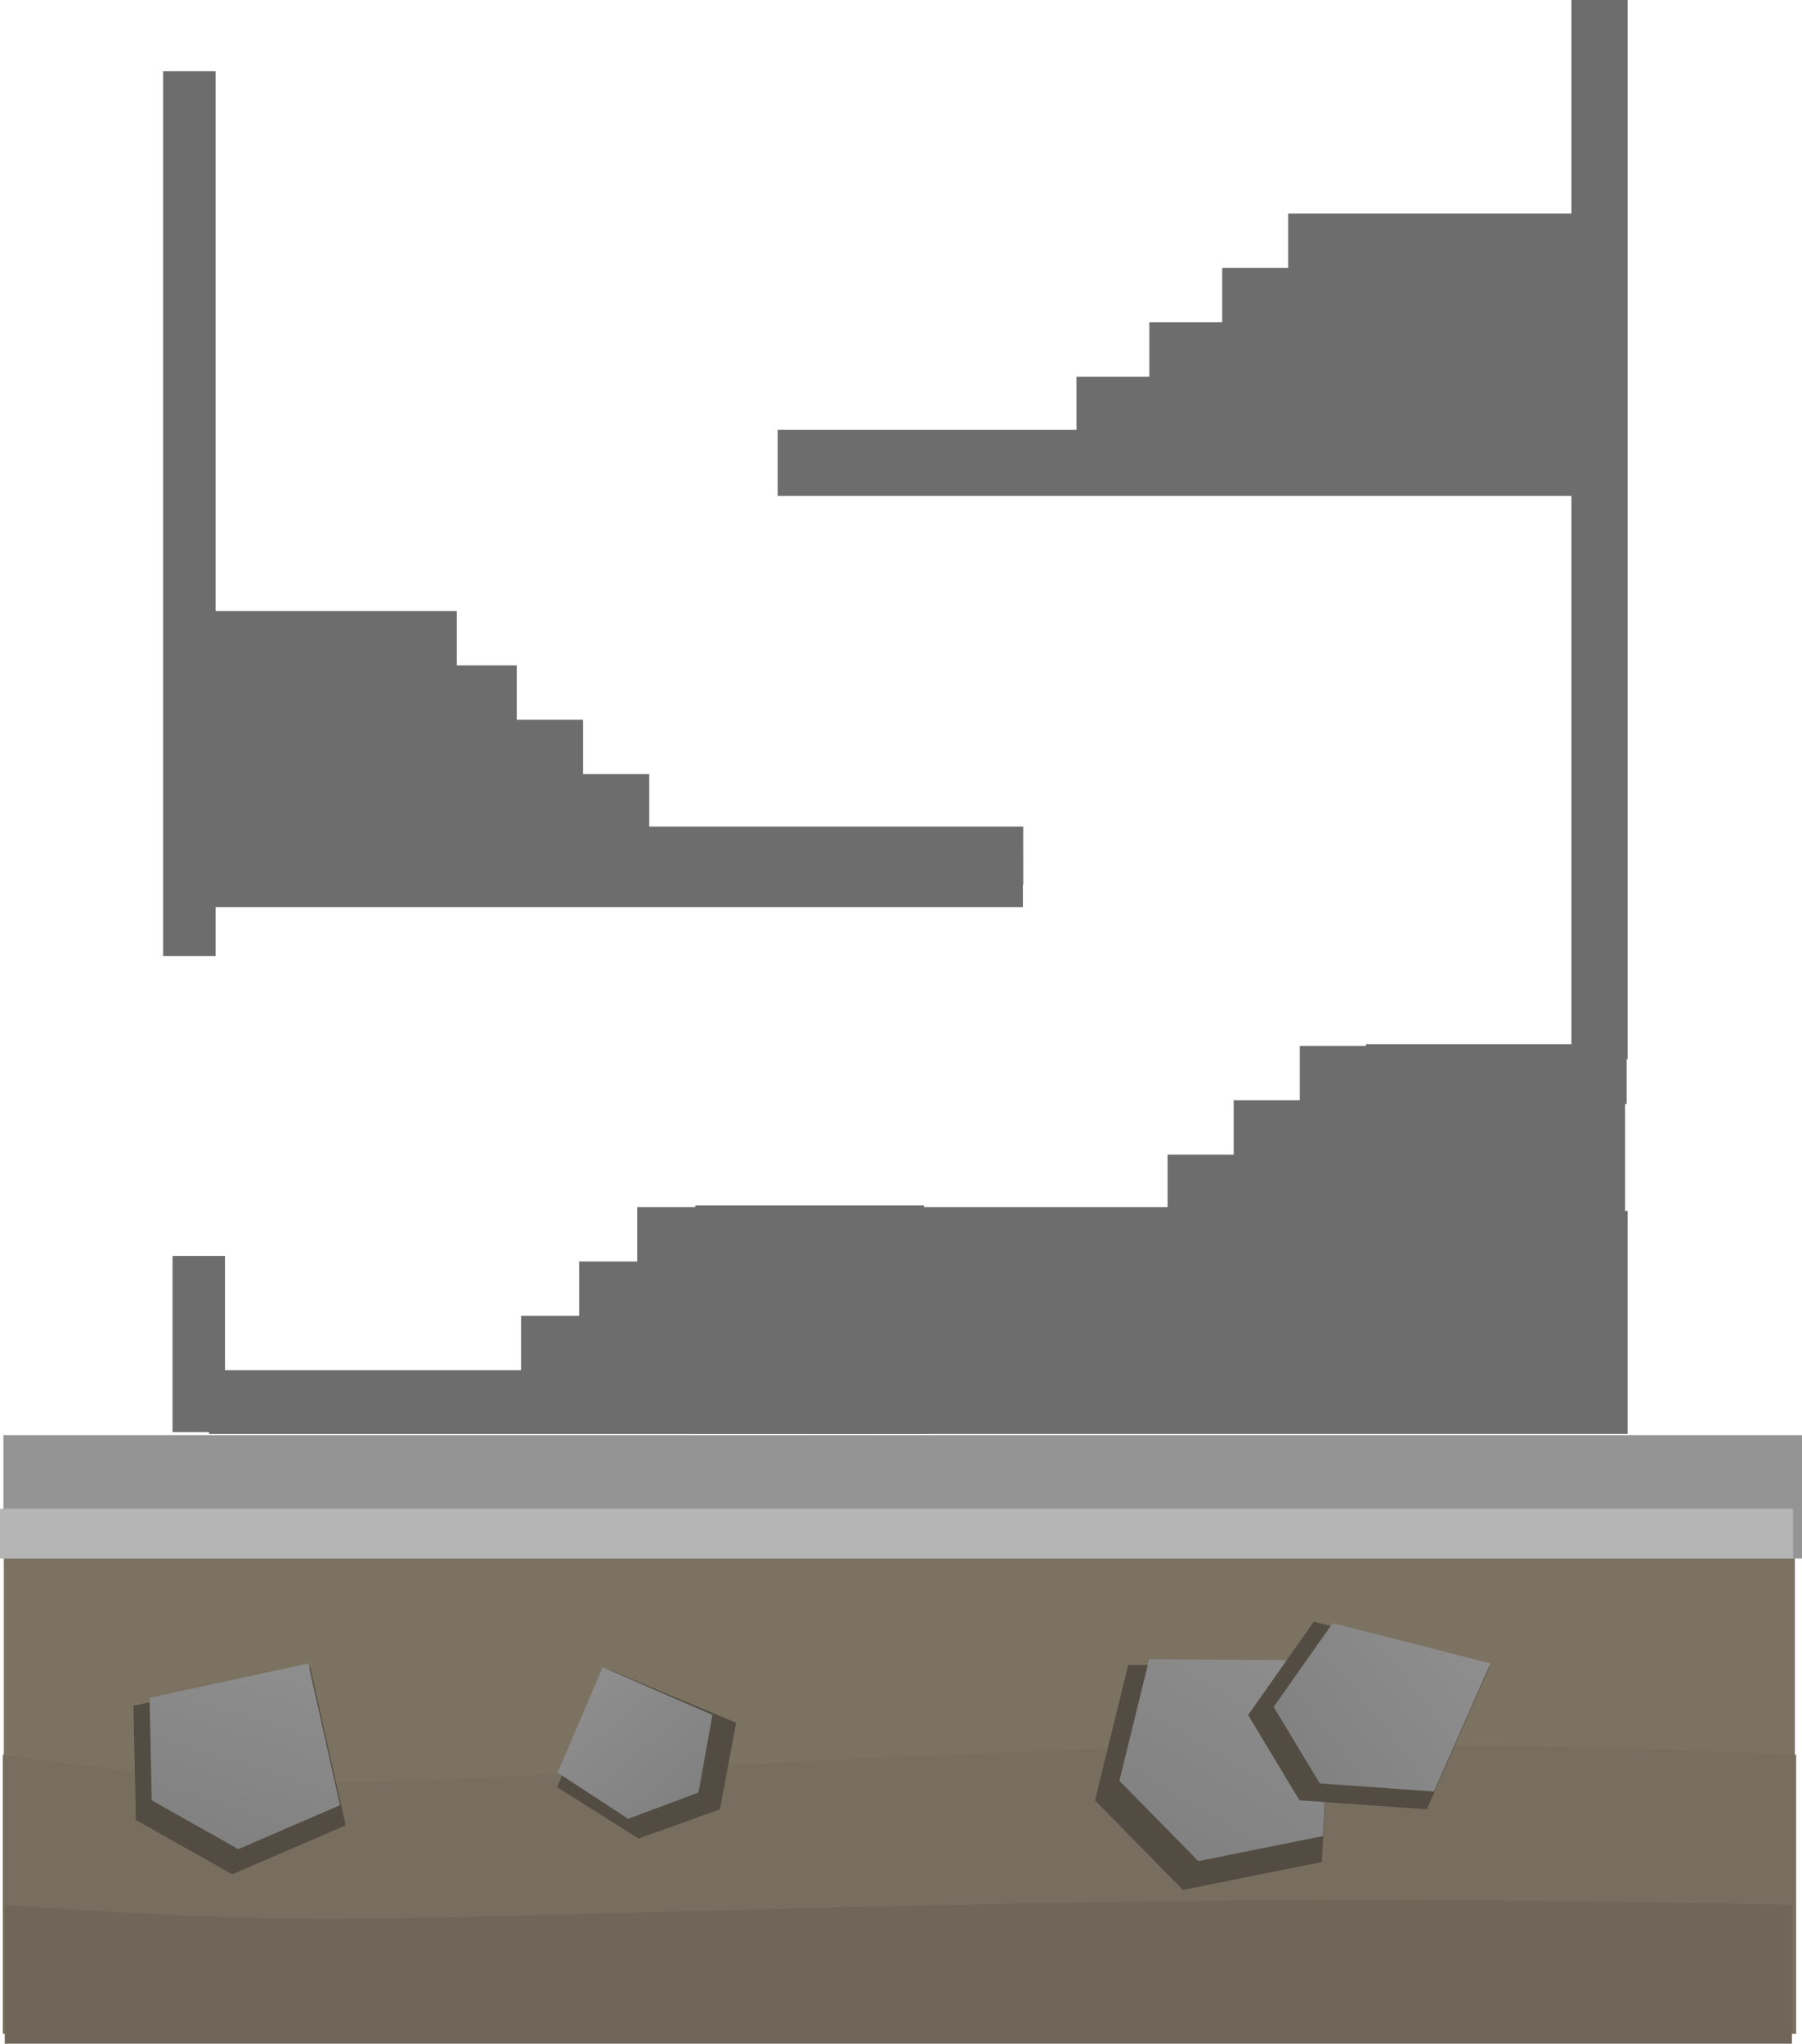 <svg version="1.1" xmlns="http://www.w3.org/2000/svg" xmlns:xlink="http://www.w3.org/1999/xlink" width="481.278" height="545.697" viewBox="0,0,481.278,545.697"><defs><linearGradient x1="120.709" y1="388.29" x2="104.424" y2="399.013" gradientUnits="userSpaceOnUse" id="color-1"><stop offset="0" stop-color="#8e8e8e"/><stop offset="1" stop-color="#818181"/></linearGradient><linearGradient x1="344.715" y1="312.998" x2="311.925" y2="368.264" gradientUnits="userSpaceOnUse" id="color-2"><stop offset="0" stop-color="#8e8e8e"/><stop offset="1" stop-color="#818181"/></linearGradient><linearGradient x1="389.437" y1="313.098" x2="346.068" y2="347.084" gradientUnits="userSpaceOnUse" id="color-3"><stop offset="0" stop-color="#8e8e8e"/><stop offset="1" stop-color="#818181"/></linearGradient><linearGradient x1="153.483" y1="323.815" x2="180.907" y2="355.859" gradientUnits="userSpaceOnUse" id="color-4"><stop offset="0" stop-color="#8e8e8e"/><stop offset="1" stop-color="#818181"/></linearGradient><linearGradient x1="71.197" y1="316.565" x2="55.597" y2="366.883" gradientUnits="userSpaceOnUse" id="color-5"><stop offset="0" stop-color="#8e8e8e"/><stop offset="1" stop-color="#818181"/></linearGradient></defs><g transform="translate(2.139,125.443)"><g data-paper-data="{&quot;isPaintingLayer&quot;:true}" fill-rule="nonzero" stroke-linecap="butt" stroke-linejoin="miter" stroke-miterlimit="10" stroke-dasharray="" stroke-dashoffset="0" style="mix-blend-mode: normal"><g stroke="none"><path d="M99.098,394.586l6.585,-7.864l17.649,3.774l-6.314,12.029l-12.767,-0.756z" data-paper-data="{&quot;origPos&quot;:null,&quot;origRot&quot;:0}" fill="#534c42" stroke-width="0"/><path d="M101.407,393.726l5.909,-7.058l15.839,3.387l-5.667,10.795l-11.458,-0.678z" data-paper-data="{&quot;origPos&quot;:null,&quot;origRot&quot;:0}" fill="url(#color-1)" stroke-width="NaN"/></g><path d="M-1.115,353.671v-74.527c0,0 48.466,7.453 86.064,7.453c39.639,0 141.542,-7.677 226.431,-9.462c92.054,-1.935 165.861,2.01 165.861,2.01v74.527z" fill="#7c7262" stroke="none" stroke-width="0"/><path d="M-1.402,417.6v-74.527c0,0 48.529,7.453 86.175,7.453c39.691,0 141.726,-7.677 226.724,-9.462c92.173,-1.935 166.075,2.01 166.075,2.01v74.527z" fill="#786e5f" stroke="none" stroke-width="0"/><path d="M-0.872,420.254v-37.052c0,0 48.36,3.705 85.876,3.705c39.552,0 141.233,-3.817 225.936,-4.704c91.853,-0.962 165.498,0.999 165.498,0.999v37.052z" fill="#6f6558" stroke="none" stroke-width="0"/><path d="M-1.229,290.698v-32.952h480.368v32.952z" fill="#949494" stroke="none" stroke-width="0"/><path d="M-2.139,290.698v-13.305h478.895v13.305z" fill="#b5b5b5" stroke="none" stroke-width="0"/><g stroke="none"><path d="M290.31,355.279l8.879,-36.16l54.64,0.374l-2.945,52.244l-37.076,7.459z" data-paper-data="{&quot;origPos&quot;:null,&quot;origRot&quot;:0}" fill="#534c42" stroke-width="0"/><path d="M296.824,350.03l7.968,-32.451l49.036,0.336l-2.643,46.886l-33.274,6.694z" data-paper-data="{&quot;origPos&quot;:null,&quot;origRot&quot;:0}" fill="url(#color-2)" stroke-width="NaN"/></g><g stroke="none"><path d="M331.206,332.496l17.535,-24.926l46.999,11.961l-16.815,38.126l-33.999,-2.395z" data-paper-data="{&quot;origPos&quot;:null,&quot;origRot&quot;:0}" fill="#534c42" stroke-width="0"/><path d="M338.034,330.328l15.737,-22.369l42.178,10.734l-15.09,34.216l-30.512,-2.149z" data-paper-data="{&quot;origPos&quot;:null,&quot;origRot&quot;:0}" fill="url(#color-3)" stroke-width="NaN"/></g><g stroke="none"><path d="M168.408,365.478l-21.766,-13.73l13.903,-31.351l33.918,14.15l-4.318,23.112z" data-paper-data="{&quot;origRot&quot;:0}" fill="#534c42" stroke-width="0"/><path d="M165.618,360.201l-18.821,-12.322l12.022,-28.136l29.328,12.699l-3.734,20.742z" data-paper-data="{&quot;origRot&quot;:0}" fill="url(#color-4)" stroke-width="NaN"/></g><g stroke="none"><path d="M34.144,360.507l-0.642,-30.5l47.223,-10.229l9.454,42.162l-30.273,13.081z" data-paper-data="{&quot;origRot&quot;:0}" fill="#534c42" stroke-width="0"/><path d="M38.384,355.275l-0.576,-27.371l42.38,-9.179l8.484,37.837l-27.168,11.74z" data-paper-data="{&quot;origRot&quot;:0}" fill="url(#color-5)" stroke-width="NaN"/></g><path d="M44.94,255.947v-45.045h12.012v45.045z" fill="#6d6d6d" stroke="#6d6d6d" stroke-width="2"/><path d="M42.433,128.815v-234.234h12.012v234.234z" fill="#6d6d6d" stroke="#6d6d6d" stroke-width="2"/><path d="M54.695,256.443v-15.015h173.674v15.015z" fill="#6d6d6d" stroke="#6d6d6d" stroke-width="2"/><path d="M138.024,240.422v-13.514h90.591v13.514z" fill="#6d6d6d" stroke="#6d6d6d" stroke-width="2"/><path d="M153.534,225.902v-13.514h75.576v13.514z" fill="#6d6d6d" stroke="#6d6d6d" stroke-width="2"/><path d="M169.045,211.383v-13.514h189.69v13.514z" fill="#6d6d6d" stroke="#6d6d6d" stroke-width="2"/><path d="M184.555,256.36v-58.934h59.059v58.934z" fill="#6d6d6d" stroke="#6d6d6d" stroke-width="2"/><path d="M52.918,115.773v-12.505h217.134v12.505z" fill="#6d6d6d" stroke="#6d6d6d" stroke-width="2"/><path d="M215.851,256.438v-57.558h215.707v57.558z" fill="#6d6d6d" stroke="#6d6d6d" stroke-width="2"/><path d="M310.702,197.374v-13.514h103.117v13.514z" fill="#6d6d6d" stroke="#6d6d6d" stroke-width="2"/><path d="M328.357,182.854v-13.514h86.026v13.514z" fill="#6d6d6d" stroke="#6d6d6d" stroke-width="2"/><path d="M346.013,168.335v-13.514h85.289v13.514z" fill="#6d6d6d" stroke="#6d6d6d" stroke-width="2"/><path d="M363.668,213.312v-58.934h67.226v58.934z" fill="#6d6d6d" stroke="#6d6d6d" stroke-width="2"/><path d="M418.554,156.338v-280.781h13.013v280.781z" fill="#6d6d6d" stroke="#6d6d6d" stroke-width="2"/><path d="M80.091,109.776v-13.514h190.049v13.514z" fill="#6d6d6d" stroke="#6d6d6d" stroke-width="2"/><path d="M66.944,95.767v-13.514h103.313v13.514z" fill="#6d6d6d" stroke="#6d6d6d" stroke-width="2"/><path d="M66.378,81.248v-13.514h86.189v13.514z" fill="#6d6d6d" stroke="#6d6d6d" stroke-width="2"/><path d="M49.428,66.728v-13.514h85.451v13.514z" fill="#6d6d6d" stroke="#6d6d6d" stroke-width="2"/><path d="M49.837,111.706v-58.934h67.353v58.934z" fill="#6d6d6d" stroke="#6d6d6d" stroke-width="2"/><path d="M52.927,52.209v-13.514h65.931v13.514z" fill="#6d6d6d" stroke="#6d6d6d" stroke-width="2"/><path d="M206.567,5.97v-15.631h217.134v15.631z" fill="#6d6d6d" stroke="#6d6d6d" stroke-width="2"/><path d="M286.368,-10.344v-13.514h134.677v13.514z" fill="#6d6d6d" stroke="#6d6d6d" stroke-width="2"/><path d="M305.827,-24.863v-13.514h111.335v13.514z" fill="#6d6d6d" stroke="#6d6d6d" stroke-width="2"/><path d="M325.287,-39.383v-13.514h94.006v13.514z" fill="#6d6d6d" stroke="#6d6d6d" stroke-width="2"/><path d="M342.912,-53.902v-13.514h84.544v13.514z" fill="#6d6d6d" stroke="#6d6d6d" stroke-width="2"/></g></g></svg>